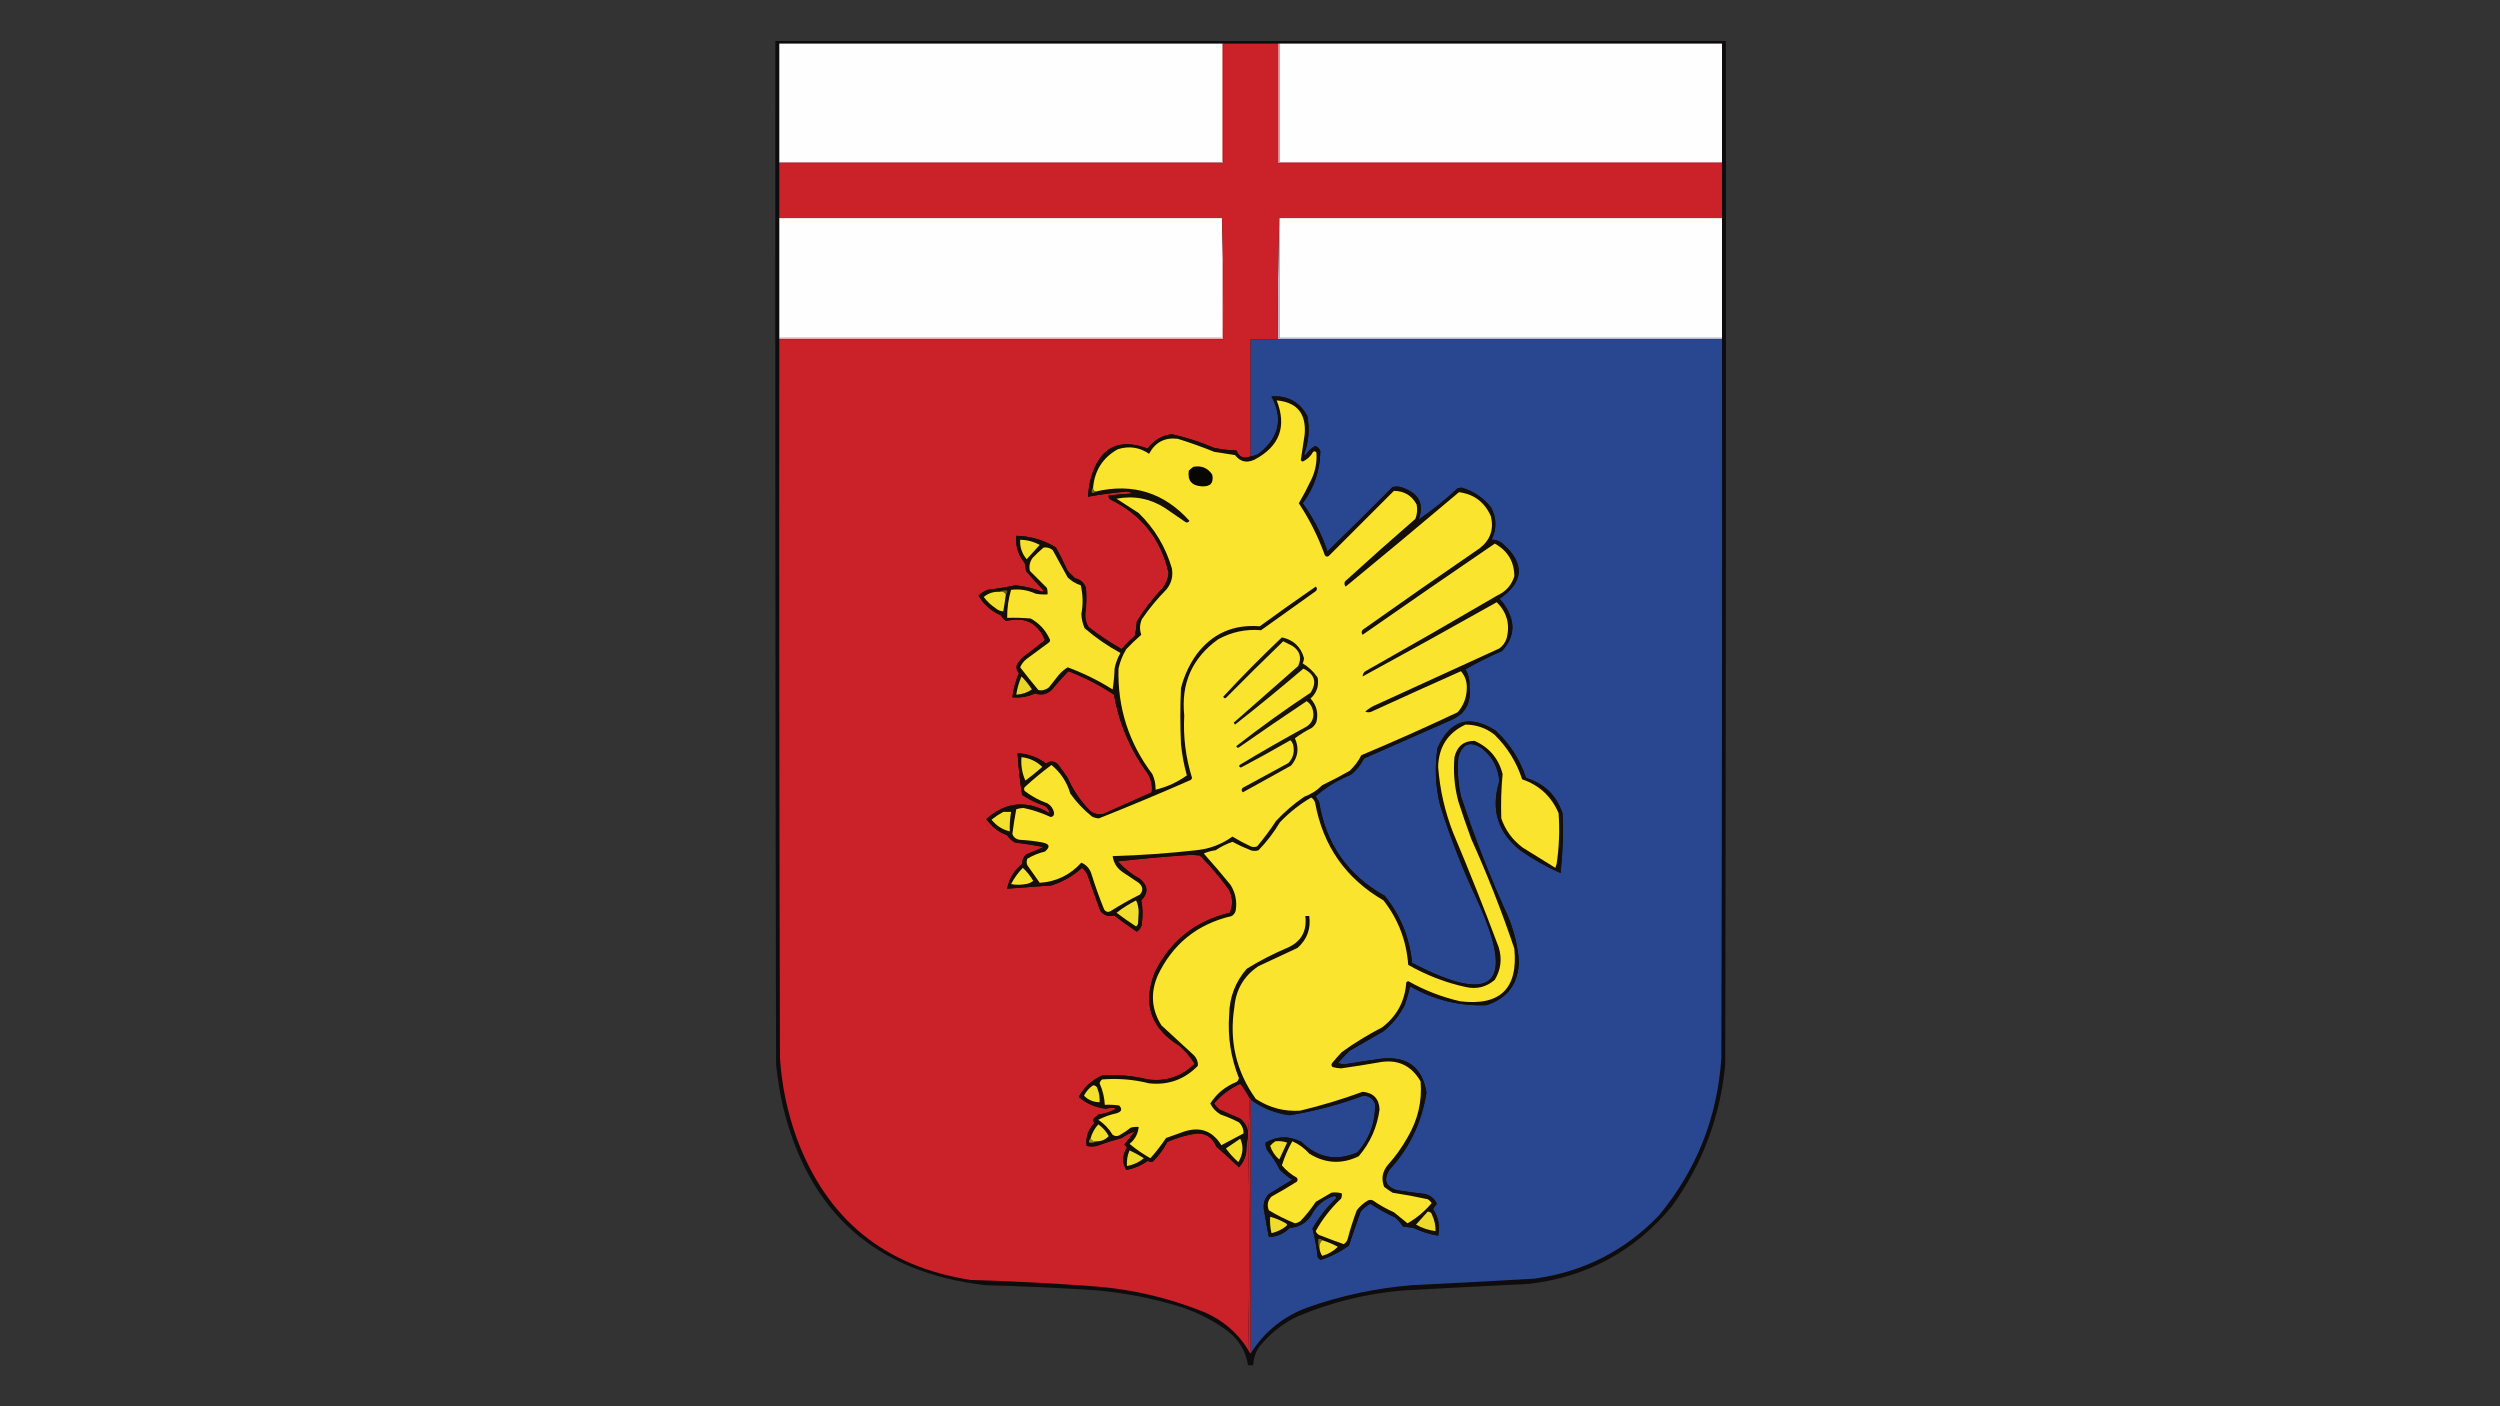 <?xml version="1.0" encoding="UTF-8"?>
<!DOCTYPE svg PUBLIC "-//W3C//DTD SVG 1.1//EN" "http://www.w3.org/Graphics/SVG/1.1/DTD/svg11.dtd">
<svg xmlns="http://www.w3.org/2000/svg" version="1.1" width="1920px" height="1080px" style="shape-rendering:geometricPrecision; text-rendering:geometricPrecision; image-rendering:optimizeQuality; fill-rule:evenodd; clip-rule:evenodd" xmlns:xlink="http://www.w3.org/1999/xlink">
<rect width="100%" height="100%" fill="#333333" stroke="none"/>
<g><path style="opacity:0.818" fill="#070406" d="M 595.5,31.5 C 838.833,31.5 1082.17,31.5 1325.5,31.5C 1325.67,293.5 1325.5,555.5 1325,817.5C 1321.17,857.671 1307.5,894.005 1284,926.5C 1255.57,960.803 1219.07,980.636 1174.5,986C 1142.5,987.581 1110.5,989.248 1078.5,991C 1050.07,993.275 1022.73,999.942 996.5,1011C 984.857,1016.57 975.023,1024.4 967,1034.5C 964.189,1038.77 962.689,1043.43 962.5,1048.5C 961.167,1048.5 959.833,1048.5 958.5,1048.5C 956.774,1037.58 951.441,1028.75 942.5,1022C 930.949,1013.56 918.282,1007.22 904.5,1003C 884.234,996.947 863.567,992.947 842.5,991C 813.863,989.114 785.196,987.781 756.5,987C 672.391,977.232 620.558,931.065 601,848.5C 598.792,838.253 597.125,827.919 596,817.5C 595.5,555.5 595.333,293.5 595.5,31.5 Z"/></g>
<g><path style="opacity:1" fill="#fefefe" d="M 938.5,33.5 C 938.5,63.833 938.5,94.167 938.5,124.5C 825.167,124.5 711.833,124.5 598.5,124.5C 598.5,94.167 598.5,63.833 598.5,33.5C 711.833,33.5 825.167,33.5 938.5,33.5 Z"/></g>
<g><path style="opacity:1" fill="#fefefe" d="M 982.5,33.5 C 1095.83,33.5 1209.17,33.5 1322.5,33.5C 1322.5,63.833 1322.5,94.167 1322.5,124.5C 1209.17,124.5 1095.83,124.5 982.5,124.5C 982.5,94.167 982.5,63.833 982.5,33.5 Z"/></g>
<g><path style="opacity:1" fill="#e3898c" d="M 938.5,33.5 C 938.833,33.5 939.167,33.5 939.5,33.5C 939.5,64.167 939.5,94.833 939.5,125.5C 825.833,125.5 712.167,125.5 598.5,125.5C 598.5,125.167 598.5,124.833 598.5,124.5C 711.833,124.5 825.167,124.5 938.5,124.5C 938.5,94.167 938.5,63.833 938.5,33.5 Z"/></g>
<g><path style="opacity:1" fill="#e3888c" d="M 981.5,33.5 C 981.833,33.5 982.167,33.5 982.5,33.5C 982.5,63.833 982.5,94.167 982.5,124.5C 1095.83,124.5 1209.17,124.5 1322.5,124.5C 1322.5,124.833 1322.5,125.167 1322.5,125.5C 1208.83,125.5 1095.17,125.5 981.5,125.5C 981.5,94.833 981.5,64.167 981.5,33.5 Z"/></g>
<g><path style="opacity:1" fill="#fefefe" d="M 598.5,167.5 C 711.833,167.5 825.167,167.5 938.5,167.5C 938.5,198.167 938.5,228.833 938.5,259.5C 825.167,259.5 711.833,259.5 598.5,259.5C 598.5,228.833 598.5,198.167 598.5,167.5 Z"/></g>
<g><path style="opacity:1" fill="#fefefe" d="M 982.5,167.5 C 1095.83,167.5 1209.17,167.5 1322.5,167.5C 1322.5,198.167 1322.5,228.833 1322.5,259.5C 1209.17,259.5 1095.83,259.5 982.5,259.5C 982.5,228.833 982.5,198.167 982.5,167.5 Z"/></g>
<g><path style="opacity:1" fill="#ebacaf" d="M 938.5,167.5 C 939.498,198.329 939.831,229.329 939.5,260.5C 825.833,260.5 712.167,260.5 598.5,260.5C 598.5,260.167 598.5,259.833 598.5,259.5C 711.833,259.5 825.167,259.5 938.5,259.5C 938.5,228.833 938.5,198.167 938.5,167.5 Z"/></g>
<g><path style="opacity:1" fill="#bcb8ce" d="M 982.5,167.5 C 982.5,198.167 982.5,228.833 982.5,259.5C 1095.83,259.5 1209.17,259.5 1322.5,259.5C 1322.5,259.833 1322.5,260.167 1322.5,260.5C 1208.83,260.5 1095.17,260.5 981.5,260.5C 981.169,229.329 981.502,198.329 982.5,167.5 Z"/></g>
<g><path style="opacity:1" fill="#cb2128" d="M 939.5,33.5 C 953.5,33.5 967.5,33.5 981.5,33.5C 981.5,64.167 981.5,94.833 981.5,125.5C 1095.17,125.5 1208.83,125.5 1322.5,125.5C 1322.5,139.5 1322.5,153.5 1322.5,167.5C 1209.17,167.5 1095.83,167.5 982.5,167.5C 981.502,198.329 981.169,229.329 981.5,260.5C 974.5,260.5 967.5,260.5 960.5,260.5C 960.5,290.5 960.5,320.5 960.5,350.5C 955.464,352.733 951.797,351.233 949.5,346C 943.769,345.79 938.103,345.124 932.5,344C 921.97,339.481 911.136,335.981 900,333.5C 892.214,334.454 886.048,338.12 881.5,344.5C 859.287,336.19 844.787,343.524 838,366.5C 836.683,371.431 835.85,376.431 835.5,381.5C 845.256,379.718 855.089,378.385 865,377.5C 866.728,377.454 868.228,377.954 869.5,379C 863.485,379.424 857.485,379.924 851.5,380.5C 851.281,381.675 851.614,382.675 852.5,383.5C 876.521,395.034 891.521,413.867 897.5,440C 897.136,444.303 895.636,448.137 893,451.5C 885.365,459.445 878.698,468.112 873,477.5C 872.825,481.211 872.325,484.878 871.5,488.5C 867.833,491.5 864.5,494.833 861.5,498.5C 852.57,493.454 844.07,487.787 836,481.5C 834.077,478.456 833.244,475.123 833.5,471.5C 834.381,464.844 834.547,458.177 834,451.5C 832.552,447.512 829.719,445.012 825.5,444C 823.667,442.167 821.833,440.333 820,438.5C 817.185,432.377 814.185,426.377 811,420.5C 801.66,414.749 791.493,411.749 780.5,411.5C 779.792,419.41 781.959,426.41 787,432.5C 787.333,434.5 787.667,436.5 788,438.5C 792.315,443.649 796.815,448.649 801.5,453.5C 801.167,453.833 800.833,454.167 800.5,454.5C 793.893,451.909 787.059,450.242 780,449.5C 772.972,450.963 765.805,452.13 758.5,453C 755.79,454.015 753.457,455.515 751.5,457.5C 755.606,464.273 761.273,469.273 768.5,472.5C 769.648,474.149 770.981,475.649 772.5,477C 786.874,473.376 796.874,478.209 802.5,491.5C 797.387,495.897 792.053,500.064 786.5,504C 784.291,505.873 782.458,508.04 781,510.5C 780.318,512.938 780.818,515.105 782.5,517C 779.966,522.971 778.3,529.137 777.5,535.5C 783.627,536.081 789.461,535.081 795,532.5C 799.668,534.194 803.835,533.361 807.5,530C 811.677,524.992 816.01,520.159 820.5,515.5C 832.887,520.193 844.554,526.193 855.5,533.5C 859.443,555.512 867.943,575.512 881,593.5C 884.046,598.195 885.213,603.195 884.5,608.5C 872.167,614 859.833,619.5 847.5,625C 843.88,625.841 840.546,625.174 837.5,623C 830.075,615.578 824.241,607.078 820,597.5C 817.623,593.912 815.123,590.412 812.5,587C 809.499,584.247 806.499,584.081 803.5,586.5C 796.959,581.559 789.625,578.892 781.5,578.5C 782.153,589.369 783.32,600.035 785,610.5C 790.435,614.093 796.268,616.926 802.5,619C 804.638,620.422 805.805,622.255 806,624.5C 788.692,614.26 772.525,615.76 757.5,629C 761.468,634.829 766.802,638.995 773.5,641.5C 775.024,643.858 777.024,645.691 779.5,647C 786.875,647.947 794.209,649.114 801.5,650.5C 797.262,652.481 792.929,654.314 788.5,656C 786.114,657.887 784.947,660.387 785,663.5C 778.784,668.516 774.95,674.849 773.5,682.5C 784.9,681.638 796.233,680.805 807.5,680C 816.335,677.147 824.169,672.647 831,666.5C 832.689,667.858 834.022,669.525 835,671.5C 838.333,680.833 841.667,690.167 845,699.5C 847.803,703.07 851.303,704.236 855.5,703C 861.262,707.295 867.096,711.462 873,715.5C 875.579,713.912 876.913,711.578 877,708.5C 877.742,702.801 877.575,697.134 876.5,691.5C 882.078,685.756 881.745,680.256 875.5,675C 869.066,671.452 863.399,666.952 858.5,661.5C 877.27,659.402 896.103,657.735 915,656.5C 917.167,656.667 919.333,656.833 921.5,657C 929.75,665.246 937.25,674.079 944,683.5C 946.805,689.364 946.972,695.198 944.5,701C 918.168,707.234 899.001,722.4 887,746.5C 877.365,770.595 883.532,789.428 905.5,803C 910.249,807.078 914.249,811.745 917.5,817C 907.484,826.84 895.484,830.84 881.5,829C 869.979,826.161 858.312,825.161 846.5,826C 838.586,829.45 832.586,834.95 828.5,842.5C 834.494,847.617 841.494,850.617 849.5,851.5C 852.221,850.546 854.888,850.546 857.5,851.5C 853.147,853.81 848.48,855.31 843.5,856C 842.646,857.022 841.646,857.855 840.5,858.5C 839.355,859.776 839.355,861.109 840.5,862.5C 835.701,867.552 833.701,873.385 834.5,880C 837.167,880.667 839.833,880.667 842.5,880C 848.755,877.703 855.088,875.703 861.5,874C 864.701,871.733 868.034,870.066 871.5,869C 868.833,872.333 866.167,875.667 863.5,879C 864.357,879.689 865.023,880.522 865.5,881.5C 861.848,887.244 861.681,892.911 865,898.5C 871.04,897.395 876.54,895.062 881.5,891.5C 882.768,892.428 884.101,892.595 885.5,892C 889.939,887.562 893.606,882.562 896.5,877C 903.726,873.813 911.226,871.646 919,870.5C 926.328,870.331 931.328,873.665 934,880.5C 939.908,885.567 945.741,890.9 951.5,896.5C 954.368,893.425 956.201,889.759 957,885.5C 957.175,880.981 957.675,876.647 958.5,872.5C 959.833,927.167 959.833,981.833 958.5,1036.5C 950.501,1023.68 939.501,1014.18 925.5,1008C 898.578,997.014 870.578,990.347 841.5,988C 809.532,985.604 777.532,983.937 745.5,983C 679.719,972.874 635.219,936.707 612,874.5C 604.724,854.455 600.391,833.788 599,812.5C 598.5,628.5 598.333,444.5 598.5,260.5C 712.167,260.5 825.833,260.5 939.5,260.5C 939.831,229.329 939.498,198.329 938.5,167.5C 825.167,167.5 711.833,167.5 598.5,167.5C 598.5,153.5 598.5,139.5 598.5,125.5C 712.167,125.5 825.833,125.5 939.5,125.5C 939.5,94.833 939.5,64.167 939.5,33.5 Z"/></g>
<g><path style="opacity:1" fill="#284790" d="M 981.5,260.5 C 1095.17,260.5 1208.83,260.5 1322.5,260.5C 1322.67,444.5 1322.5,628.5 1322,812.5C 1318.98,858.168 1302.98,898.501 1274,933.5C 1247.9,960.635 1216.07,976.802 1178.5,982C 1147.18,983.783 1115.84,985.449 1084.5,987C 1057.08,989.218 1030.41,994.884 1004.5,1004C 985.678,1010.88 971.012,1022.72 960.5,1039.5C 960.5,974.5 960.5,909.5 960.5,844.5C 969.432,851.036 979.432,855.036 990.5,856.5C 1009.84,853.29 1028.68,848.29 1047,841.5C 1051.35,841.518 1054.35,843.518 1056,847.5C 1056.48,861.723 1051.98,874.223 1042.5,885C 1026.49,891.999 1012.16,889.333 999.5,877C 990.218,872.202 981.052,872.369 972,877.5C 971.743,880.017 972.41,882.35 974,884.5C 977.527,888.902 980.527,893.569 983,898.5C 985.894,901.361 989.061,903.861 992.5,906C 986.5,909.667 980.5,913.333 974.5,917C 970.872,920.831 969.705,925.331 971,930.5C 972.004,936.983 973.17,943.483 974.5,950C 980.719,949.812 986.053,947.478 990.5,943C 997.541,942.561 1003.04,939.395 1007,933.5C 1010.68,926.065 1016.51,921.065 1024.5,918.5C 1025.93,918.733 1026.43,919.4 1026,920.5C 1018.86,927.307 1012.86,934.973 1008,943.5C 1009.81,950.523 1011.14,957.857 1012,965.5C 1012.52,966.516 1013.35,967.182 1014.5,967.5C 1022.34,964.998 1029.51,961.331 1036,956.5C 1038.88,947.781 1041.88,939.114 1045,930.5C 1047.07,927.93 1049.57,925.93 1052.5,924.5C 1058.51,928.507 1064.84,932.007 1071.5,935C 1073.87,937.039 1075.87,939.372 1077.5,942C 1080.17,942.333 1082.83,942.667 1085.5,943C 1091.63,945.91 1097.96,947.91 1104.5,949C 1106.03,941.713 1104.69,934.879 1100.5,928.5C 1101.5,927.167 1102.5,925.833 1103.5,924.5C 1101.73,920.603 1098.73,918.103 1094.5,917C 1087.13,916.179 1079.8,915.179 1072.5,914C 1064.22,911.2 1062.39,906.033 1067,898.5C 1082.52,881.634 1092.02,861.801 1095.5,839C 1092.3,819.811 1080.97,811.144 1061.5,813C 1051.64,814.337 1041.81,815.837 1032,817.5C 1030.5,817.167 1029,816.833 1027.5,816.5C 1030.32,813.182 1033.32,810.015 1036.5,807C 1045.17,802 1053.83,797 1062.5,792C 1069.52,786.323 1075.02,779.489 1079,771.5C 1080.52,766.81 1081.85,762.144 1083,757.5C 1101.18,767.92 1120.68,772.753 1141.5,772C 1158.07,766.58 1166.4,755.08 1166.5,737.5C 1165.43,725.774 1162.59,714.441 1158,703.5C 1144.32,673.469 1132.32,642.802 1122,611.5C 1119.78,601.601 1119.12,591.601 1120,581.5C 1123.18,570.885 1129.35,568.718 1138.5,575C 1146.38,581.532 1150.71,589.866 1151.5,600C 1144.8,621.53 1150.13,639.196 1167.5,653C 1177.33,659.911 1187.66,665.744 1198.5,670.5C 1200.2,655.209 1200.7,639.875 1200,624.5C 1195.26,610.664 1185.93,601.664 1172,597.5C 1167.31,583.275 1159.47,571.108 1148.5,561C 1128.41,548.422 1113.57,552.922 1104,574.5C 1101.75,589.279 1102.42,603.946 1106,618.5C 1114,643.827 1123.66,668.494 1135,692.5C 1164.1,756.563 1147.26,772.229 1084.5,739.5C 1082.59,720.191 1075.59,703.024 1063.5,688C 1035,672.138 1018.17,647.971 1013,615.5C 1011.92,614.335 1011.08,613.002 1010.5,611.5C 1018.53,604.481 1027.53,598.981 1037.5,595C 1041.78,591.555 1045.12,587.388 1047.5,582.5C 1069.83,572.667 1092.17,562.833 1114.5,553C 1125.32,548.265 1129.99,539.932 1128.5,528C 1128.94,522.961 1127.94,518.294 1125.5,514C 1134.5,508.835 1143.83,504.169 1153.5,500C 1163.29,489.333 1164.12,477.833 1156,465.5C 1154.86,463.391 1153.36,461.558 1151.5,460C 1170.69,446.764 1171.35,432.431 1153.5,417C 1150.81,415.148 1148.14,414.315 1145.5,414.5C 1149.61,406.086 1149.45,397.752 1145,389.5C 1139.01,382.098 1131.51,377.098 1122.5,374.5C 1121.5,374.667 1120.5,374.833 1119.5,375C 1109.95,383.917 1099.95,391.917 1089.5,399C 1093.75,387.536 1090.09,379.536 1078.5,375C 1075.59,373.682 1072.59,373.348 1069.5,374C 1052.99,390.681 1036.32,407.181 1019.5,423.5C 1015,410.174 1008.67,397.84 1000.5,386.5C 1009.31,374.565 1013.81,361.231 1014,346.5C 1013.32,344.487 1011.99,343.154 1010,342.5C 1007.03,344.298 1004.53,346.631 1002.5,349.5C 1002.17,349.333 1001.83,349.167 1001.5,349C 1005.13,339.378 1005.97,329.545 1004,319.5C 998.087,308.625 988.92,303.625 976.5,304.5C 985.283,320.752 982.616,334.919 968.5,347C 966.182,348.993 963.516,350.159 960.5,350.5C 960.5,320.5 960.5,290.5 960.5,260.5C 967.5,260.5 974.5,260.5 981.5,260.5 Z"/></g>
<g><path style="opacity:1" fill="#140f07" d="M 960.5,844.5 C 960.5,843.833 960.167,843.5 959.5,843.5C 957.554,839.561 955.221,835.894 952.5,832.5C 944.721,836.052 938.055,841.052 932.5,847.5C 933.648,849.149 934.981,850.649 936.5,852C 941.833,854.333 947.167,856.667 952.5,859C 955.647,861.464 957.647,864.63 958.5,868.5C 958.5,869.833 958.5,871.167 958.5,872.5C 957.675,876.647 957.175,880.981 957,885.5C 956.201,889.759 954.368,893.425 951.5,896.5C 945.741,890.9 939.908,885.567 934,880.5C 931.328,873.665 926.328,870.331 919,870.5C 911.226,871.646 903.726,873.813 896.5,877C 893.606,882.562 889.939,887.562 885.5,892C 884.101,892.595 882.768,892.428 881.5,891.5C 876.54,895.062 871.04,897.395 865,898.5C 861.681,892.911 861.848,887.244 865.5,881.5C 865.023,880.522 864.357,879.689 863.5,879C 866.167,875.667 868.833,872.333 871.5,869C 868.034,870.066 864.701,871.733 861.5,874C 855.088,875.703 848.755,877.703 842.5,880C 839.833,880.667 837.167,880.667 834.5,880C 833.701,873.385 835.701,867.552 840.5,862.5C 839.355,861.109 839.355,859.776 840.5,858.5C 841.646,857.855 842.646,857.022 843.5,856C 848.48,855.31 853.147,853.81 857.5,851.5C 854.888,850.546 852.221,850.546 849.5,851.5C 841.494,850.617 834.494,847.617 828.5,842.5C 832.586,834.95 838.586,829.45 846.5,826C 858.312,825.161 869.979,826.161 881.5,829C 895.484,830.84 907.484,826.84 917.5,817C 914.249,811.745 910.249,807.078 905.5,803C 883.532,789.428 877.365,770.595 887,746.5C 899.001,722.4 918.168,707.234 944.5,701C 946.972,695.198 946.805,689.364 944,683.5C 937.25,674.079 929.75,665.246 921.5,657C 919.333,656.833 917.167,656.667 915,656.5C 896.103,657.735 877.27,659.402 858.5,661.5C 863.399,666.952 869.066,671.452 875.5,675C 881.745,680.256 882.078,685.756 876.5,691.5C 877.575,697.134 877.742,702.801 877,708.5C 876.913,711.578 875.579,713.912 873,715.5C 867.096,711.462 861.262,707.295 855.5,703C 851.303,704.236 847.803,703.07 845,699.5C 841.667,690.167 838.333,680.833 835,671.5C 834.022,669.525 832.689,667.858 831,666.5C 824.169,672.647 816.335,677.147 807.5,680C 796.233,680.805 784.9,681.638 773.5,682.5C 774.95,674.849 778.784,668.516 785,663.5C 784.947,660.387 786.114,657.887 788.5,656C 792.929,654.314 797.262,652.481 801.5,650.5C 794.209,649.114 786.875,647.947 779.5,647C 777.024,645.691 775.024,643.858 773.5,641.5C 766.802,638.995 761.468,634.829 757.5,629C 772.525,615.76 788.692,614.26 806,624.5C 805.805,622.255 804.638,620.422 802.5,619C 796.268,616.926 790.435,614.093 785,610.5C 783.32,600.035 782.153,589.369 781.5,578.5C 789.625,578.892 796.959,581.559 803.5,586.5C 806.499,584.081 809.499,584.247 812.5,587C 815.123,590.412 817.623,593.912 820,597.5C 824.241,607.078 830.075,615.578 837.5,623C 840.546,625.174 843.88,625.841 847.5,625C 859.833,619.5 872.167,614 884.5,608.5C 885.213,603.195 884.046,598.195 881,593.5C 867.943,575.512 859.443,555.512 855.5,533.5C 844.554,526.193 832.887,520.193 820.5,515.5C 816.01,520.159 811.677,524.992 807.5,530C 803.835,533.361 799.668,534.194 795,532.5C 789.461,535.081 783.627,536.081 777.5,535.5C 778.3,529.137 779.966,522.971 782.5,517C 780.818,515.105 780.318,512.938 781,510.5C 782.458,508.04 784.291,505.873 786.5,504C 792.053,500.064 797.387,495.897 802.5,491.5C 796.874,478.209 786.874,473.376 772.5,477C 770.981,475.649 769.648,474.149 768.5,472.5C 761.273,469.273 755.606,464.273 751.5,457.5C 753.457,455.515 755.79,454.015 758.5,453C 765.805,452.13 772.972,450.963 780,449.5C 787.059,450.242 793.893,451.909 800.5,454.5C 800.833,454.167 801.167,453.833 801.5,453.5C 796.815,448.649 792.315,443.649 788,438.5C 787.667,436.5 787.333,434.5 787,432.5C 781.959,426.41 779.792,419.41 780.5,411.5C 791.493,411.749 801.66,414.749 811,420.5C 814.185,426.377 817.185,432.377 820,438.5C 821.833,440.333 823.667,442.167 825.5,444C 829.719,445.012 832.552,447.512 834,451.5C 834.547,458.177 834.381,464.844 833.5,471.5C 833.244,475.123 834.077,478.456 836,481.5C 844.07,487.787 852.57,493.454 861.5,498.5C 864.5,494.833 867.833,491.5 871.5,488.5C 872.325,484.878 872.825,481.211 873,477.5C 878.698,468.112 885.365,459.445 893,451.5C 895.636,448.137 897.136,444.303 897.5,440C 891.521,413.867 876.521,395.034 852.5,383.5C 851.614,382.675 851.281,381.675 851.5,380.5C 857.485,379.924 863.485,379.424 869.5,379C 868.228,377.954 866.728,377.454 865,377.5C 855.089,378.385 845.256,379.718 835.5,381.5C 835.85,376.431 836.683,371.431 838,366.5C 844.787,343.524 859.287,336.19 881.5,344.5C 886.048,338.12 892.214,334.454 900,333.5C 911.136,335.981 921.97,339.481 932.5,344C 938.103,345.124 943.769,345.79 949.5,346C 951.797,351.233 955.464,352.733 960.5,350.5C 963.516,350.159 966.182,348.993 968.5,347C 982.616,334.919 985.283,320.752 976.5,304.5C 988.92,303.625 998.087,308.625 1004,319.5C 1005.97,329.545 1005.13,339.378 1001.5,349C 1001.83,349.167 1002.17,349.333 1002.5,349.5C 1004.53,346.631 1007.03,344.298 1010,342.5C 1011.99,343.154 1013.32,344.487 1014,346.5C 1013.81,361.231 1009.31,374.565 1000.5,386.5C 1008.67,397.84 1015,410.174 1019.5,423.5C 1036.32,407.181 1052.99,390.681 1069.5,374C 1072.59,373.348 1075.59,373.682 1078.5,375C 1090.09,379.536 1093.75,387.536 1089.5,399C 1099.95,391.917 1109.95,383.917 1119.5,375C 1120.5,374.833 1121.5,374.667 1122.5,374.5C 1131.51,377.098 1139.01,382.098 1145,389.5C 1149.45,397.752 1149.61,406.086 1145.5,414.5C 1148.14,414.315 1150.81,415.148 1153.5,417C 1171.35,432.431 1170.69,446.764 1151.5,460C 1153.36,461.558 1154.86,463.391 1156,465.5C 1164.12,477.833 1163.29,489.333 1153.5,500C 1143.83,504.169 1134.5,508.835 1125.5,514C 1127.94,518.294 1128.94,522.961 1128.5,528C 1129.99,539.932 1125.32,548.265 1114.5,553C 1092.17,562.833 1069.83,572.667 1047.5,582.5C 1045.12,587.388 1041.78,591.555 1037.5,595C 1027.53,598.981 1018.53,604.481 1010.5,611.5C 1011.08,613.002 1011.92,614.335 1013,615.5C 1018.17,647.971 1035,672.138 1063.5,688C 1075.59,703.024 1082.59,720.191 1084.5,739.5C 1147.26,772.229 1164.1,756.563 1135,692.5C 1123.66,668.494 1114,643.827 1106,618.5C 1102.42,603.946 1101.75,589.279 1104,574.5C 1113.57,552.922 1128.41,548.422 1148.5,561C 1159.47,571.108 1167.31,583.275 1172,597.5C 1185.93,601.664 1195.26,610.664 1200,624.5C 1200.7,639.875 1200.2,655.209 1198.5,670.5C 1187.66,665.744 1177.33,659.911 1167.5,653C 1150.13,639.196 1144.8,621.53 1151.5,600C 1150.71,589.866 1146.38,581.532 1138.5,575C 1129.35,568.718 1123.18,570.885 1120,581.5C 1119.12,591.601 1119.78,601.601 1122,611.5C 1132.32,642.802 1144.32,673.469 1158,703.5C 1162.59,714.441 1165.43,725.774 1166.5,737.5C 1166.4,755.08 1158.07,766.58 1141.5,772C 1120.68,772.753 1101.18,767.92 1083,757.5C 1081.85,762.144 1080.52,766.81 1079,771.5C 1075.02,779.489 1069.52,786.323 1062.5,792C 1053.83,797 1045.17,802 1036.5,807C 1033.32,810.015 1030.32,813.182 1027.5,816.5C 1029,816.833 1030.5,817.167 1032,817.5C 1041.81,815.837 1051.64,814.337 1061.5,813C 1080.97,811.144 1092.3,819.811 1095.5,839C 1092.02,861.801 1082.52,881.634 1067,898.5C 1062.39,906.033 1064.22,911.2 1072.5,914C 1079.8,915.179 1087.13,916.179 1094.5,917C 1098.73,918.103 1101.73,920.603 1103.5,924.5C 1102.5,925.833 1101.5,927.167 1100.5,928.5C 1104.69,934.879 1106.03,941.713 1104.5,949C 1097.96,947.91 1091.63,945.91 1085.5,943C 1082.83,942.667 1080.17,942.333 1077.5,942C 1075.87,939.372 1073.87,937.039 1071.5,935C 1064.84,932.007 1058.51,928.507 1052.5,924.5C 1049.57,925.93 1047.07,927.93 1045,930.5C 1041.88,939.114 1038.88,947.781 1036,956.5C 1029.51,961.331 1022.34,964.998 1014.5,967.5C 1013.35,967.182 1012.52,966.516 1012,965.5C 1011.14,957.857 1009.81,950.523 1008,943.5C 1012.86,934.973 1018.86,927.307 1026,920.5C 1026.43,919.4 1025.93,918.733 1024.5,918.5C 1016.51,921.065 1010.68,926.065 1007,933.5C 1003.04,939.395 997.541,942.561 990.5,943C 986.053,947.478 980.719,949.812 974.5,950C 973.17,943.483 972.004,936.983 971,930.5C 969.705,925.331 970.872,920.831 974.5,917C 980.5,913.333 986.5,909.667 992.5,906C 989.061,903.861 985.894,901.361 983,898.5C 980.527,893.569 977.527,888.902 974,884.5C 972.41,882.35 971.743,880.017 972,877.5C 981.052,872.369 990.218,872.202 999.5,877C 1012.16,889.333 1026.49,891.999 1042.5,885C 1051.98,874.223 1056.48,861.723 1056,847.5C 1054.35,843.518 1051.35,841.518 1047,841.5C 1028.68,848.29 1009.84,853.29 990.5,856.5C 979.432,855.036 969.432,851.036 960.5,844.5 Z"/></g>
<g><path style="opacity:1" fill="#fbe42e" d="M 841.5,377.5 C 839.952,377.179 839.285,376.179 839.5,374.5C 840.71,361.219 847.044,351.386 858.5,345C 867.082,342.31 875.082,343.476 882.5,348.5C 887.238,339.631 894.571,335.798 904.5,337C 913.974,339.936 923.308,343.269 932.5,347C 937.827,347.863 943.161,348.697 948.5,349.5C 952.454,354.668 957.454,355.834 963.5,353C 982.731,342.8 988.398,327.633 980.5,307.5C 996.099,308.949 1003.27,317.615 1002,333.5C 1000.98,340.225 999.979,346.892 999,353.5C 999.414,353.957 999.914,354.291 1000.5,354.5C 1003.97,352.86 1006.64,350.36 1008.5,347C 1009.45,346.383 1010.28,346.549 1011,347.5C 1011.57,354.816 1010.23,361.816 1007,368.5C 1004.07,374.695 1000.9,380.695 997.5,386.5C 1005.73,398.96 1012.4,412.294 1017.5,426.5C 1018.36,427.583 1019.36,427.749 1020.5,427C 1037.17,410.333 1053.83,393.667 1070.5,377C 1078.41,377.036 1084.24,380.536 1088,387.5C 1088.74,391.261 1088.4,394.928 1087,398.5C 1068.81,414.265 1050.81,430.265 1033,446.5C 1032.22,447.944 1032.39,449.277 1033.5,450.5C 1062.65,426.522 1091.65,402.355 1120.5,378C 1132.02,379.496 1140.19,385.663 1145,396.5C 1147.41,406.511 1144.57,414.678 1136.5,421C 1106.66,441.42 1076.99,462.087 1047.5,483C 1045.58,484.241 1045.25,485.741 1046.5,487.5C 1080.21,463.957 1114.04,440.623 1148,417.5C 1157.91,422.994 1162.91,431.327 1163,442.5C 1160.99,449.181 1156.82,454.014 1150.5,457C 1117,476.586 1083.33,495.919 1049.5,515C 1047.56,515.908 1046.56,517.408 1046.5,519.5C 1080.9,500.797 1115.23,481.797 1149.5,462.5C 1157.41,470.398 1159.91,479.731 1157,490.5C 1155.94,493.562 1154.11,496.062 1151.5,498C 1120.17,512.333 1088.83,526.667 1057.5,541C 1054.13,542.346 1051.13,544.179 1048.5,546.5C 1050.47,547.372 1052.47,547.205 1054.5,546C 1076.94,535.696 1099.44,525.53 1122,515.5C 1125.17,519.16 1126.67,523.493 1126.5,528.5C 1126.42,535.571 1124.09,541.737 1119.5,547C 1095.1,558.532 1070.43,569.532 1045.5,580C 1043.24,584.502 1040.24,588.502 1036.5,592C 1029.63,595.937 1022.63,599.603 1015.5,603C 1011.51,606.997 1006.85,609.997 1001.5,612C 993.681,617.339 986.514,623.505 980,630.5C 975.552,637.282 970.719,643.782 965.5,650C 963.833,650.667 962.167,650.667 960.5,650C 955.706,647.769 951.039,645.269 946.5,642.5C 938.101,648.535 928.767,652.035 918.5,653C 897.225,655.384 875.891,656.884 854.5,657.5C 855.247,662.775 857.914,666.942 862.5,670C 866.5,672.667 870.5,675.333 874.5,678C 877.796,680.801 878.129,683.801 875.5,687C 867.577,690.966 859.91,695.299 852.5,700C 850.633,700.711 849.133,700.211 848,698.5C 844.273,689.319 840.939,679.985 838,670.5C 836.631,666.754 834.131,664.088 830.5,662.5C 821.861,672.001 811.194,677.167 798.5,678C 795.333,673.5 792.167,669 789,664.5C 788.333,662.833 788.333,661.167 789,659.5C 793.172,656.992 797.672,655.158 802.5,654C 806.796,650.416 806.129,648.083 800.5,647C 794.883,645.948 789.216,645.282 783.5,645C 780.477,644.675 778.477,643.175 777.5,640.5C 778.282,634.131 779.282,627.798 780.5,621.5C 782.273,620.913 784.106,620.58 786,620.5C 793.242,622.025 800.242,624.358 807,627.5C 808.885,627.138 809.719,625.971 809.5,624C 808.825,620.991 807.158,618.657 804.5,617C 798.139,614.737 792.306,611.571 787,607.5C 786.333,606.5 786.333,605.5 787,604.5C 793.557,598.476 800.39,592.809 807.5,587.5C 814.568,593.287 819.401,600.62 822,609.5C 826.708,616.085 832.208,621.919 838.5,627C 840.199,627.958 842.033,628.458 844,628.5C 867.643,619.098 891.143,609.265 914.5,599C 914.957,598.586 915.291,598.086 915.5,597.5C 910.605,581.894 908.605,565.894 909.5,549.5C 906.92,524.84 915.586,505.34 935.5,491C 945.762,485.352 956.762,483.019 968.5,484C 982.5,474 996.5,464 1010.5,454C 1011.73,452.817 1011.73,451.651 1010.5,450.5C 996.028,460.472 981.694,470.639 967.5,481C 947.276,479.369 931.109,486.535 919,502.5C 913.378,510.411 909.378,519.078 907,528.5C 906.333,542.833 906.333,557.167 907,571.5C 907.805,579.633 909.305,587.633 911.5,595.5C 904.32,600.684 896.32,604.351 887.5,606.5C 887.605,602.313 886.772,598.313 885,594.5C 866.898,570.526 858.231,543.526 859,513.5C 860.163,508.172 862.163,503.172 865,498.5C 868.708,494.623 872.542,490.957 876.5,487.5C 875.082,483.43 875.249,479.43 877,475.5C 882.617,467.281 888.951,459.614 896,452.5C 899.729,447.726 901.062,442.393 900,436.5C 895.187,420.027 886.687,405.86 874.5,394C 868.833,390.333 863.167,386.667 857.5,383C 870.815,380.491 883.149,382.824 894.5,390C 899.833,393.667 905.167,397.333 910.5,401C 911.725,401.563 912.725,401.23 913.5,400C 893.989,378.331 869.989,370.831 841.5,377.5 Z"/></g>
<g><path style="opacity:1" fill="#080601" d="M 916.5,358.5 C 922.734,357.373 927.568,359.373 931,364.5C 932.303,370.87 929.636,373.87 923,373.5C 915.228,373.07 911.895,369.07 913,361.5C 914.145,360.364 915.312,359.364 916.5,358.5 Z"/></g>
<g><path style="opacity:1" fill="#726815" d="M 839.5,374.5 C 839.285,376.179 839.952,377.179 841.5,377.5C 840.791,378.404 839.791,378.737 838.5,378.5C 838.232,376.901 838.566,375.568 839.5,374.5 Z"/></g>
<g><path style="opacity:1" fill="#f3df2d" d="M 783.5,414.5 C 788.857,414.621 793.857,415.955 798.5,418.5C 795.138,422.192 791.805,425.859 788.5,429.5C 784.848,425.188 783.181,420.188 783.5,414.5 Z"/></g>
<g><path style="opacity:1" fill="#f9e32e" d="M 801.5,420.5 C 804.157,420.162 806.49,420.829 808.5,422.5C 812.333,429.5 816.167,436.5 820,443.5C 822.869,446.268 826.202,448.268 830,449.5C 831.711,456.743 831.878,464.076 830.5,471.5C 830.608,475.327 831.442,478.993 833,482.5C 841.478,489.809 850.645,496.142 860.5,501.5C 858.319,505.206 856.819,509.206 856,513.5C 855.829,518.864 855.329,524.198 854.5,529.5C 843.616,522.642 832.116,516.975 820,512.5C 817.384,514.112 815.05,516.112 813,518.5C 810.5,521.667 808,524.833 805.5,528C 803.086,529.885 800.419,530.552 797.5,530C 792.713,524.258 788.047,518.425 783.5,512.5C 784.592,509.906 786.259,507.739 788.5,506C 794.167,501.833 799.833,497.667 805.5,493.5C 806.583,492.635 806.749,491.635 806,490.5C 802.869,483.737 798.036,478.57 791.5,475C 785.509,474.501 779.509,474.334 773.5,474.5C 773.465,467.154 774.465,459.987 776.5,453C 783.114,452.189 789.447,453.189 795.5,456C 798.482,456.498 801.482,456.665 804.5,456.5C 804.66,454.801 804.494,453.134 804,451.5C 799.667,447.167 795.333,442.833 791,438.5C 790.159,434.88 790.826,431.546 793,428.5C 795.729,425.601 798.562,422.934 801.5,420.5 Z"/></g>
<g><path style="opacity:1" fill="#695f13" d="M 767.5,454.5 C 769.265,453.539 771.265,453.205 773.5,453.5C 773.737,454.791 773.404,455.791 772.5,456.5C 771.448,454.744 769.781,454.077 767.5,454.5 Z"/></g>
<g><path style="opacity:1" fill="#f3de2d" d="M 767.5,454.5 C 769.781,454.077 771.448,454.744 772.5,456.5C 771.941,460.853 771.275,465.186 770.5,469.5C 768.217,469.392 766.217,468.559 764.5,467C 761.021,464.688 758.021,461.854 755.5,458.5C 758.891,455.645 762.891,454.312 767.5,454.5 Z"/></g>
<g><path style="opacity:1" fill="#171406" d="M 984.5,489.5 C 993.423,491.424 999.09,496.758 1001.5,505.5C 1001.38,506.894 1001.05,508.228 1000.5,509.5C 1005.14,512.31 1008.98,515.977 1012,520.5C 1013.06,526.83 1011.22,532.163 1006.5,536.5C 1011.17,541.636 1012.67,547.636 1011,554.5C 1010.22,556.286 1009.05,557.786 1007.5,559C 1002.88,561.298 998.551,563.965 994.5,567C 997.923,574.715 996.923,581.715 991.5,588C 979.167,594.833 966.833,601.667 954.5,608.5C 953.269,607.349 953.269,606.183 954.5,605C 966.167,598.667 977.833,592.333 989.5,586C 993.305,581.909 994.472,577.076 993,571.5C 992.581,570.328 991.915,569.328 991,568.5C 978.478,575.761 965.812,582.761 953,589.5C 951.743,589.15 951.409,588.483 952,587.5C 968.922,577.287 986.089,567.454 1003.5,558C 1008.22,554.746 1009.72,550.246 1008,544.5C 1007.22,541.924 1005.72,539.924 1003.5,538.5C 986.03,550.138 968.696,561.971 951.5,574C 950.517,574.591 949.85,574.257 949.5,573C 967.884,558.637 986.884,544.97 1006.5,532C 1011.6,523.98 1009.76,517.814 1001,513.5C 983.776,528.192 966.276,542.525 948.5,556.5C 948.167,556 947.833,555.5 947.5,555C 963.938,540.571 980.438,526.071 997,511.5C 999.9,505.077 998.4,499.91 992.5,496C 990.167,494.833 987.833,493.667 985.5,492.5C 970.681,506.819 956.014,521.319 941.5,536C 940.517,536.591 939.85,536.257 939.5,535C 954.021,519.313 969.021,504.146 984.5,489.5 Z"/></g>
<g><path style="opacity:1" fill="#e9d62b" d="M 784.5,519.5 C 787.493,522.501 790.159,525.835 792.5,529.5C 788.907,531.956 784.907,533.289 780.5,533.5C 781.229,528.649 782.562,523.982 784.5,519.5 Z"/></g>
<g><path style="opacity:1" fill="#fae42e" d="M 1125.5,556.5 C 1133.71,556.549 1141.04,559.049 1147.5,564C 1157.5,573.681 1164.67,585.181 1169,598.5C 1182.18,603.014 1191.51,611.68 1197,624.5C 1197.93,637.563 1197.43,650.563 1195.5,663.5C 1195.17,664.5 1194.83,665.5 1194.5,666.5C 1186.17,661.333 1177.83,656.167 1169.5,651C 1161.65,645.163 1156.15,637.663 1153,628.5C 1152.6,617.097 1152.93,605.764 1154,594.5C 1150.94,582.538 1143.77,574.038 1132.5,569C 1124.24,568.895 1119.07,573.061 1117,581.5C 1116.03,592.998 1117.03,604.331 1120,615.5C 1123.13,625.231 1126.47,634.897 1130,644.5C 1142.37,671.958 1153.37,699.958 1163,728.5C 1165.98,759.183 1152.15,772.683 1121.5,769C 1107.38,765.769 1094.04,760.602 1081.5,753.5C 1080.91,753.709 1080.41,754.043 1080,754.5C 1079.03,768.796 1072.87,780.296 1061.5,789C 1050.67,794.581 1040.33,800.914 1030.5,808C 1027.88,810.739 1025.38,813.573 1023,816.5C 1022.25,817.635 1022.42,818.635 1023.5,819.5C 1025.61,820.102 1027.77,820.435 1030,820.5C 1039.52,819.163 1049.02,817.663 1058.5,816C 1072.9,813.122 1083.74,817.955 1091,830.5C 1092.28,845.738 1088.94,860.072 1081,873.5C 1076.78,881.057 1071.78,888.057 1066,894.5C 1061.65,899.605 1060.65,905.272 1063,911.5C 1065.08,913.123 1067.25,914.623 1069.5,916C 1078.56,917.376 1087.56,919.043 1096.5,921C 1097.73,921.779 1098.73,922.779 1099.5,924C 1094.23,930.274 1088.06,935.441 1081,939.5C 1077.53,936.709 1074.03,933.875 1070.5,931C 1064.84,928.507 1059.51,925.507 1054.5,922C 1053.17,921.333 1051.83,921.333 1050.5,922C 1047.16,923.922 1044.32,926.422 1042,929.5C 1039.29,936.704 1036.96,944.037 1035,951.5C 1034.48,953.223 1033.48,954.556 1032,955.5C 1026.11,953.472 1020.28,951.306 1014.5,949C 1012.52,948.519 1011.19,947.353 1010.5,945.5C 1015.63,936.19 1022.13,927.857 1030,920.5C 1030.49,919.207 1030.66,917.873 1030.5,916.5C 1027.86,915.737 1025.19,915.57 1022.5,916C 1018.5,918.333 1014.5,920.667 1010.5,923C 1006.98,928.365 1002.98,933.365 998.5,938C 997.271,938.781 995.938,939.281 994.5,939.5C 987.56,936.696 980.893,933.363 974.5,929.5C 972.897,925.545 973.564,922.045 976.5,919C 983.112,915.352 989.612,911.519 996,907.5C 996.667,906.5 996.667,905.5 996,904.5C 991.523,902.015 987.689,898.848 984.5,895C 986.532,888.448 989.199,882.281 992.5,876.5C 997.543,878.689 1001.88,881.856 1005.5,886C 1017.86,893.643 1030.52,894.309 1043.5,888C 1052.37,877.596 1057.7,865.596 1059.5,852C 1059.09,843.753 1054.75,839.253 1046.5,838.5C 1030.78,844.263 1014.78,849.096 998.5,853C 986.192,853.756 974.859,850.756 964.5,844C 949.365,822.894 943.865,799.394 948,773.5C 949.163,760.001 955.329,749.501 966.5,742C 976.5,737.333 986.5,732.667 996.5,728C 1003.86,721.449 1006.86,713.282 1005.5,703.5C 1004.5,703.5 1003.5,703.5 1002.5,703.5C 1003.89,715.21 999.22,723.377 988.5,728C 977.728,732.552 967.394,737.886 957.5,744C 948.701,754.115 944.201,765.948 944,779.5C 942.773,796.245 945.273,812.412 951.5,828C 951.241,829.261 950.574,830.261 949.5,831C 941.013,834.395 934.346,839.895 929.5,847.5C 931.277,851.112 933.944,853.945 937.5,856C 942.331,857.61 946.997,859.61 951.5,862C 953.95,864.389 955.117,867.222 955,870.5C 949.318,873.507 943.651,876.507 938,879.5C 931.29,868.566 921.79,865.066 909.5,869C 904.833,870.667 900.167,872.333 895.5,874C 891.852,879.477 887.852,884.643 883.5,889.5C 877.782,886.314 872.448,882.648 867.5,878.5C 871.681,875.136 874.015,870.803 874.5,865.5C 872.473,865.338 870.473,865.505 868.5,866C 865.672,868.248 862.672,870.248 859.5,872C 857.741,872.798 856.074,872.631 854.5,871.5C 851.69,866.856 848.023,863.023 843.5,860C 847.898,857.729 852.564,856.062 857.5,855C 861.462,853.789 862.129,851.789 859.5,849C 855.848,848.501 852.182,848.335 848.5,848.5C 848.181,842.751 846.848,837.251 844.5,832C 844.759,830.739 845.426,829.739 846.5,829C 858.656,828.03 870.656,829.03 882.5,832C 897.175,833.581 909.675,829.081 920,818.5C 920.164,815.478 919.164,812.811 917,810.5C 908.667,802.833 900.333,795.167 892,787.5C 884.419,775.47 883.419,762.803 889,749.5C 900.512,724.997 919.512,709.664 946,703.5C 947.477,702.556 948.477,701.223 949,699.5C 950.207,692.327 948.873,685.66 945,679.5C 938.354,671.353 931.521,663.353 924.5,655.5C 927.367,654.226 930.367,653.393 933.5,653C 937.56,650.304 941.893,648.137 946.5,646.5C 951.011,648.921 955.677,651.088 960.5,653C 962.5,653.667 964.5,653.667 966.5,653C 972.848,646.464 978.348,639.297 983,631.5C 990.148,624.01 998.148,617.677 1007,612.5C 1008.48,613.444 1009.48,614.777 1010,616.5C 1016.06,649.694 1033.56,674.694 1062.5,691.5C 1073.85,706.031 1080.18,722.531 1081.5,741C 1095.31,748.907 1109.98,754.574 1125.5,758C 1134.02,759.948 1141.52,758.114 1148,752.5C 1152.71,744.678 1153.71,736.345 1151,727.5C 1139.92,697.928 1128.25,668.595 1116,639.5C 1109.65,623.251 1105.82,606.417 1104.5,589C 1104.91,573.632 1111.91,562.799 1125.5,556.5 Z"/></g>
<g><path style="opacity:1" fill="#f1de2d" d="M 784.5,581.5 C 790.693,582.175 796.026,584.675 800.5,589C 796.311,592.69 791.978,596.19 787.5,599.5C 784.948,593.797 783.948,587.797 784.5,581.5 Z"/></g>
<g><path style="opacity:1" fill="#f3e02d" d="M 770.5,623.5 C 772.5,623.5 774.5,623.5 776.5,623.5C 775.671,628.453 775.337,633.453 775.5,638.5C 769.8,637.138 765.133,634.138 761.5,629.5C 764.357,627.242 767.357,625.242 770.5,623.5 Z"/></g>
<g><path style="opacity:1" fill="#f6e32e" d="M 785.5,666.5 C 788.608,669.328 791.275,672.662 793.5,676.5C 791.78,677.934 789.78,678.767 787.5,679C 783.833,679.667 780.167,679.667 776.5,679C 778.897,674.363 781.897,670.196 785.5,666.5 Z"/></g>
<g><path style="opacity:1" fill="#f0dd2d" d="M 872.5,691.5 C 873.816,694.087 874.483,697.087 874.5,700.5C 874.333,703.5 874.167,706.5 874,709.5C 873.692,710.308 873.192,710.975 872.5,711.5C 867.362,708.195 862.362,704.695 857.5,701C 862.227,697.309 867.227,694.142 872.5,691.5 Z"/></g>
<g><path style="opacity:1" fill="#ca2128" d="M 959.5,843.5 C 959.826,852.017 959.493,860.35 958.5,868.5C 957.647,864.63 955.647,861.464 952.5,859C 947.167,856.667 941.833,854.333 936.5,852C 934.981,850.649 933.648,849.149 932.5,847.5C 938.055,841.052 944.721,836.052 952.5,832.5C 955.221,835.894 957.554,839.561 959.5,843.5 Z"/></g>
<g><path style="opacity:1" fill="#f3df2d" d="M 839.5,833.5 C 841.411,833.574 842.578,834.574 843,836.5C 844.199,839.726 844.699,843.059 844.5,846.5C 839.783,846.473 835.783,844.806 832.5,841.5C 834.169,838.17 836.502,835.503 839.5,833.5 Z"/></g>
<g><path style="opacity:1" fill="#f1de2d" d="M 842.5,876.5 C 840.219,876.923 838.552,876.256 837.5,874.5C 838.595,870.389 840.595,866.722 843.5,863.5C 846.861,865.895 849.528,868.895 851.5,872.5C 849.137,875.18 846.137,876.513 842.5,876.5 Z"/></g>
<g><path style="opacity:1" fill="#988a1c" d="M 837.5,874.5 C 838.552,876.256 840.219,876.923 842.5,876.5C 840.735,877.461 838.735,877.795 836.5,877.5C 836.263,876.209 836.596,875.209 837.5,874.5 Z"/></g>
<g><path style="opacity:1" fill="#f3e02d" d="M 952.5,874.5 C 955.246,880.499 954.746,886.499 951,892.5C 947.451,889.287 944.284,885.787 941.5,882C 945.203,879.488 948.869,876.988 952.5,874.5 Z"/></g>
<g><path style="opacity:1" fill="#f1dd2d" d="M 979.5,876.5 C 982.572,876.183 985.572,876.516 988.5,877.5C 986.498,881.843 984.498,886.177 982.5,890.5C 979.171,887.67 976.838,884.17 975.5,880C 976.686,878.588 978.019,877.421 979.5,876.5 Z"/></g>
<g><path style="opacity:1" fill="#ecda2c" d="M 867.5,883.5 C 871.282,885.225 874.948,887.225 878.5,889.5C 874.707,892.654 870.374,894.654 865.5,895.5C 865.191,891.295 865.857,887.295 867.5,883.5 Z"/></g>
<g><path style="opacity:1" fill="#edda2c" d="M 1096.5,930.5 C 1098.41,930.574 1099.58,931.574 1100,933.5C 1101.77,937.313 1102.61,941.313 1102.5,945.5C 1097.14,944.826 1092.14,943.159 1087.5,940.5C 1090.52,937.147 1093.52,933.813 1096.5,930.5 Z"/></g>
<g><path style="opacity:1" fill="#f0dc2d" d="M 975.5,934.5 C 979.697,935.596 983.697,937.262 987.5,939.5C 988.521,940.002 988.688,940.668 988,941.5C 984.524,944.324 980.69,946.157 976.5,947C 975.536,942.934 975.203,938.767 975.5,934.5 Z"/></g>
<g><path style="opacity:1" fill="#766d16" d="M 1015.5,952.5 C 1013.66,954.279 1012.99,956.612 1013.5,959.5C 1012.53,957.052 1012.19,954.385 1012.5,951.5C 1013.79,951.263 1014.79,951.596 1015.5,952.5 Z"/></g>
<g><path style="opacity:1" fill="#f6e22e" d="M 1015.5,952.5 C 1019.64,953.771 1023.64,955.438 1027.5,957.5C 1024.16,960.841 1020.16,963.174 1015.5,964.5C 1014.44,962.978 1013.77,961.312 1013.5,959.5C 1012.99,956.612 1013.66,954.279 1015.5,952.5 Z"/></g>
<g><path style="opacity:1" fill="#bd2531" d="M 959.5,843.5 C 960.167,843.5 960.5,843.833 960.5,844.5C 960.5,909.5 960.5,974.5 960.5,1039.5C 959.599,1038.71 958.932,1037.71 958.5,1036.5C 959.833,981.833 959.833,927.167 958.5,872.5C 958.5,871.167 958.5,869.833 958.5,868.5C 959.493,860.35 959.826,852.017 959.5,843.5 Z"/></g>
</svg>
